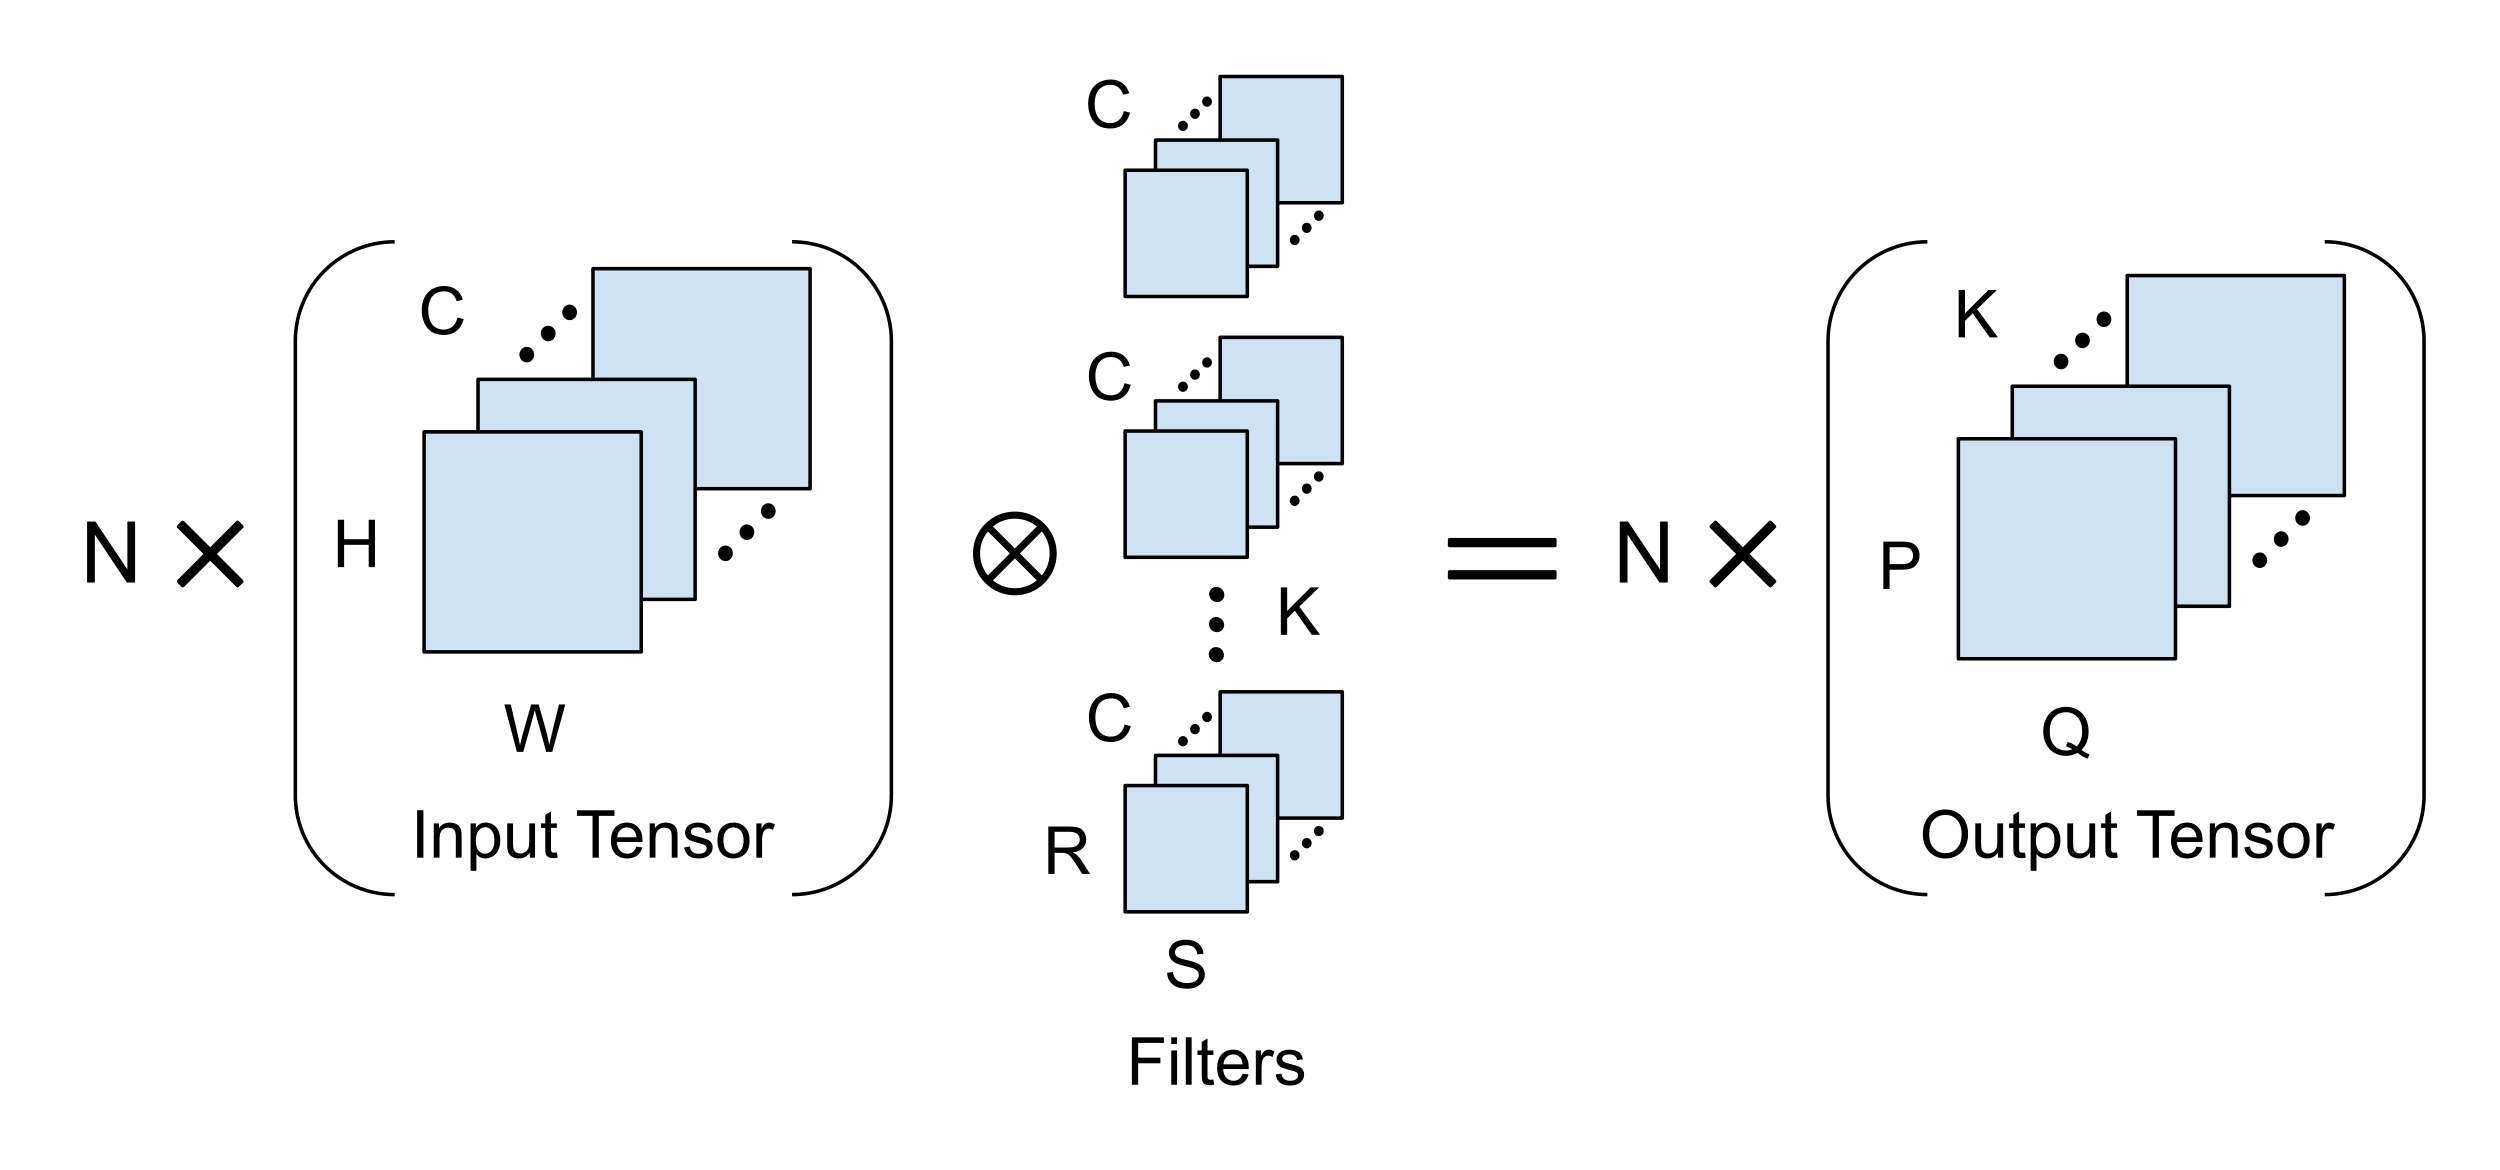 <?xml version='1.0' encoding='ASCII' standalone='yes'?>
<svg xmlns:xlink="http://www.w3.org/1999/xlink" xmlns="http://www.w3.org/2000/svg" version="1.1" width="470" viewBox="0 0 470 220" height="220">
  <g>
    <g transform="translate(-35, -90) scale(0.667) ">
      <clipPath id="p.0">
        <path d="m0 0l800.0 0l0 600.0l-800.0 0l0 -600.0z" clip-rule="nonzero"/>
      </clipPath>
      <g clip-path="url(#p.0)" fill="none" stroke="none">
        <path fill="#000000" fill-opacity="0.0" d="m0 0l800.0 0l0 600.0l-800.0 0z" fill-rule="evenodd"/>
        <path fill="#cfe2f3" d="m219.609 210.657l61.197 0l0 62.016l-61.197 0z" fill-rule="evenodd"/>
        <path stroke="#000000" stroke-width="1.0" stroke-linejoin="round" stroke-linecap="butt" d="m219.609 210.657l61.197 0l0 62.016l-61.197 0z" fill-rule="evenodd"/>
        <path fill="#cfe2f3" d="m187.21 241.857l61.197 0l0 62.016l-61.197 0z" fill-rule="evenodd"/>
        <path stroke="#000000" stroke-width="1.0" stroke-linejoin="round" stroke-linecap="butt" d="m187.21 241.857l61.197 0l0 62.016l-61.197 0z" fill-rule="evenodd"/>
        <path fill="#cfe2f3" d="m172.011 256.657l61.197 0l0 62.016l-61.197 0z" fill-rule="evenodd"/>
        <path stroke="#000000" stroke-width="1.0" stroke-linejoin="round" stroke-linecap="butt" d="m172.011 256.657l61.197 0l0 62.016l-61.197 0z" fill-rule="evenodd"/>
        <path fill="#000000" d="m211.451 222.979l0 0c0 -0.937 0.707 -1.696 1.579 -1.696l0 0c0.419 0 0.821 0.179 1.117 0.497c0.296 0.318 0.463 0.749 0.463 1.199l0 0c0 0.937 -0.707 1.696 -1.579 1.696l0 0c-0.872 0 -1.579 -0.759 -1.579 -1.696z" fill-rule="evenodd"/>
        <path stroke="#000000" stroke-width="1.0" stroke-linejoin="round" stroke-linecap="butt" d="m211.451 222.979l0 0c0 -0.937 0.707 -1.696 1.579 -1.696l0 0c0.419 0 0.821 0.179 1.117 0.497c0.296 0.318 0.463 0.749 0.463 1.199l0 0c0 0.937 -0.707 1.696 -1.579 1.696l0 0c-0.872 0 -1.579 -0.759 -1.579 -1.696z" fill-rule="evenodd"/>
        <path fill="#000000" d="m205.415 228.935l0 0c0 -0.937 0.707 -1.696 1.579 -1.696l0 0c0.419 0 0.821 0.179 1.117 0.497c0.296 0.318 0.463 0.749 0.463 1.199l0 0c0 0.937 -0.707 1.696 -1.579 1.696l0 0c-0.872 0 -1.579 -0.759 -1.579 -1.696z" fill-rule="evenodd"/>
        <path stroke="#000000" stroke-width="1.0" stroke-linejoin="round" stroke-linecap="butt" d="m205.415 228.935l0 0c0 -0.937 0.707 -1.696 1.579 -1.696l0 0c0.419 0 0.821 0.179 1.117 0.497c0.296 0.318 0.463 0.749 0.463 1.199l0 0c0 0.937 -0.707 1.696 -1.579 1.696l0 0c-0.872 0 -1.579 -0.759 -1.579 -1.696z" fill-rule="evenodd"/>
        <path fill="#000000" d="m199.379 234.892l0 0c0 -0.937 0.707 -1.696 1.579 -1.696l0 0c0.419 0 0.821 0.179 1.117 0.497c0.296 0.318 0.463 0.749 0.463 1.199l0 0c0 0.937 -0.707 1.696 -1.579 1.696l0 0c-0.872 0 -1.579 -0.759 -1.579 -1.696z" fill-rule="evenodd"/>
        <path stroke="#000000" stroke-width="1.0" stroke-linejoin="round" stroke-linecap="butt" d="m199.379 234.892l0 0c0 -0.937 0.707 -1.696 1.579 -1.696l0 0c0.419 0 0.821 0.179 1.117 0.497c0.296 0.318 0.463 0.749 0.463 1.199l0 0c0 0.937 -0.707 1.696 -1.579 1.696l0 0c-0.872 0 -1.579 -0.759 -1.579 -1.696z" fill-rule="evenodd"/>
        <path fill="#000000" d="m267.451 278.979l0 0c0 -0.936 0.707 -1.696 1.579 -1.696l0 0c0.419 0 0.821 0.179 1.117 0.497c0.296 0.318 0.463 0.749 0.463 1.199l0 0c0 0.937 -0.707 1.696 -1.579 1.696l0 0c-0.872 0 -1.579 -0.759 -1.579 -1.696z" fill-rule="evenodd"/>
        <path stroke="#000000" stroke-width="1.0" stroke-linejoin="round" stroke-linecap="butt" d="m267.451 278.979l0 0c0 -0.936 0.707 -1.696 1.579 -1.696l0 0c0.419 0 0.821 0.179 1.117 0.497c0.296 0.318 0.463 0.749 0.463 1.199l0 0c0 0.937 -0.707 1.696 -1.579 1.696l0 0c-0.872 0 -1.579 -0.759 -1.579 -1.696z" fill-rule="evenodd"/>
        <path fill="#000000" d="m261.415 284.935l0 0c0 -0.937 0.707 -1.696 1.579 -1.696l0 0c0.419 0 0.821 0.179 1.117 0.497c0.296 0.318 0.463 0.749 0.463 1.199l0 0c0 0.937 -0.707 1.696 -1.579 1.696l0 0c-0.872 0 -1.579 -0.759 -1.579 -1.696z" fill-rule="evenodd"/>
        <path stroke="#000000" stroke-width="1.0" stroke-linejoin="round" stroke-linecap="butt" d="m261.415 284.935l0 0c0 -0.937 0.707 -1.696 1.579 -1.696l0 0c0.419 0 0.821 0.179 1.117 0.497c0.296 0.318 0.463 0.749 0.463 1.199l0 0c0 0.937 -0.707 1.696 -1.579 1.696l0 0c-0.872 0 -1.579 -0.759 -1.579 -1.696z" fill-rule="evenodd"/>
        <path fill="#000000" d="m255.379 290.892l0 0c0 -0.937 0.707 -1.696 1.579 -1.696l0 0c0.419 0 0.821 0.179 1.117 0.497c0.296 0.318 0.463 0.749 0.463 1.199l0 0c0 0.936 -0.707 1.696 -1.579 1.696l0 0c-0.872 0 -1.579 -0.759 -1.579 -1.696z" fill-rule="evenodd"/>
        <path stroke="#000000" stroke-width="1.0" stroke-linejoin="round" stroke-linecap="butt" d="m255.379 290.892l0 0c0 -0.937 0.707 -1.696 1.579 -1.696l0 0c0.419 0 0.821 0.179 1.117 0.497c0.296 0.318 0.463 0.749 0.463 1.199l0 0c0 0.936 -0.707 1.696 -1.579 1.696l0 0c-0.872 0 -1.579 -0.759 -1.579 -1.696z" fill-rule="evenodd"/>
        <path fill="#cfe2f3" d="m396.383 156.497l34.425 0l0 35.591l-34.425 0z" fill-rule="evenodd"/>
        <path stroke="#000000" stroke-width="1.0" stroke-linejoin="round" stroke-linecap="butt" d="m396.383 156.497l34.425 0l0 35.591l-34.425 0z" fill-rule="evenodd"/>
        <path fill="#cfe2f3" d="m378.159 174.41l34.425 0l0 35.591l-34.425 0z" fill-rule="evenodd"/>
        <path stroke="#000000" stroke-width="1.0" stroke-linejoin="round" stroke-linecap="butt" d="m378.159 174.41l34.425 0l0 35.591l-34.425 0z" fill-rule="evenodd"/>
        <path fill="#cfe2f3" d="m369.609 182.908l34.425 0l0 35.591l-34.425 0z" fill-rule="evenodd"/>
        <path stroke="#000000" stroke-width="1.0" stroke-linejoin="round" stroke-linecap="butt" d="m369.609 182.908l34.425 0l0 35.591l-34.425 0z" fill-rule="evenodd"/>
        <path fill="#000000" d="m391.803 163.578l0 0c0 -0.538 0.398 -0.974 0.888 -0.974l0 0c0.236 0 0.462 0.103 0.628 0.285c0.167 0.183 0.26 0.43 0.26 0.688l0 0c0 0.538 -0.398 0.974 -0.888 0.974l0 0c-0.491 0 -0.888 -0.436 -0.888 -0.974z" fill-rule="evenodd"/>
        <path stroke="#000000" stroke-width="1.0" stroke-linejoin="round" stroke-linecap="butt" d="m391.803 163.578l0 0c0 -0.538 0.398 -0.974 0.888 -0.974l0 0c0.236 0 0.462 0.103 0.628 0.285c0.167 0.183 0.26 0.43 0.26 0.688l0 0c0 0.538 -0.398 0.974 -0.888 0.974l0 0c-0.491 0 -0.888 -0.436 -0.888 -0.974z" fill-rule="evenodd"/>
        <path fill="#000000" d="m388.407 166.998l0 0c0 -0.538 0.398 -0.974 0.888 -0.974l0 0c0.236 0 0.462 0.103 0.628 0.285c0.167 0.183 0.26 0.43 0.26 0.688l0 0c0 0.538 -0.398 0.974 -0.888 0.974l0 0c-0.491 0 -0.888 -0.436 -0.888 -0.974z" fill-rule="evenodd"/>
        <path stroke="#000000" stroke-width="1.0" stroke-linejoin="round" stroke-linecap="butt" d="m388.407 166.998l0 0c0 -0.538 0.398 -0.974 0.888 -0.974l0 0c0.236 0 0.462 0.103 0.628 0.285c0.167 0.183 0.26 0.43 0.26 0.688l0 0c0 0.538 -0.398 0.974 -0.888 0.974l0 0c-0.491 0 -0.888 -0.436 -0.888 -0.974z" fill-rule="evenodd"/>
        <path fill="#000000" d="m385.011 170.419l0 0c0 -0.538 0.398 -0.974 0.888 -0.974l0 0c0.236 0 0.462 0.103 0.628 0.285c0.167 0.183 0.26 0.43 0.26 0.689l0 0c0 0.538 -0.398 0.974 -0.888 0.974l0 0c-0.491 0 -0.888 -0.436 -0.888 -0.974z" fill-rule="evenodd"/>
        <path stroke="#000000" stroke-width="1.0" stroke-linejoin="round" stroke-linecap="butt" d="m385.011 170.419l0 0c0 -0.538 0.398 -0.974 0.888 -0.974l0 0c0.236 0 0.462 0.103 0.628 0.285c0.167 0.183 0.26 0.43 0.26 0.689l0 0c0 0.538 -0.398 0.974 -0.888 0.974l0 0c-0.491 0 -0.888 -0.436 -0.888 -0.974z" fill-rule="evenodd"/>
        <path fill="#000000" d="m423.302 195.73l0 0c0 -0.538 0.398 -0.974 0.888 -0.974l0 0c0.236 0 0.462 0.103 0.628 0.285c0.167 0.183 0.26 0.43 0.26 0.688l0 0c0 0.538 -0.398 0.974 -0.888 0.974l0 0c-0.491 0 -0.888 -0.436 -0.888 -0.974z" fill-rule="evenodd"/>
        <path stroke="#000000" stroke-width="1.0" stroke-linejoin="round" stroke-linecap="butt" d="m423.302 195.73l0 0c0 -0.538 0.398 -0.974 0.888 -0.974l0 0c0.236 0 0.462 0.103 0.628 0.285c0.167 0.183 0.26 0.43 0.26 0.688l0 0c0 0.538 -0.398 0.974 -0.888 0.974l0 0c-0.491 0 -0.888 -0.436 -0.888 -0.974z" fill-rule="evenodd"/>
        <path fill="#000000" d="m419.907 199.15l0 0c0 -0.538 0.398 -0.974 0.889 -0.974l0 0c0.236 0 0.462 0.103 0.628 0.285c0.167 0.183 0.26 0.43 0.26 0.688l0 0c0 0.538 -0.398 0.974 -0.888 0.974l0 0c-0.491 0 -0.889 -0.436 -0.889 -0.974z" fill-rule="evenodd"/>
        <path stroke="#000000" stroke-width="1.0" stroke-linejoin="round" stroke-linecap="butt" d="m419.907 199.15l0 0c0 -0.538 0.398 -0.974 0.889 -0.974l0 0c0.236 0 0.462 0.103 0.628 0.285c0.167 0.183 0.26 0.43 0.26 0.688l0 0c0 0.538 -0.398 0.974 -0.888 0.974l0 0c-0.491 0 -0.889 -0.436 -0.889 -0.974z" fill-rule="evenodd"/>
        <path fill="#000000" d="m416.511 202.57l0 0c0 -0.538 0.398 -0.974 0.889 -0.974l0 0c0.236 0 0.462 0.103 0.628 0.285c0.167 0.183 0.26 0.43 0.26 0.688l0 0c0 0.538 -0.398 0.974 -0.888 0.974l0 0c-0.491 0 -0.889 -0.436 -0.889 -0.974z" fill-rule="evenodd"/>
        <path stroke="#000000" stroke-width="1.0" stroke-linejoin="round" stroke-linecap="butt" d="m416.511 202.57l0 0c0 -0.538 0.398 -0.974 0.889 -0.974l0 0c0.236 0 0.462 0.103 0.628 0.285c0.167 0.183 0.26 0.43 0.26 0.688l0 0c0 0.538 -0.398 0.974 -0.888 0.974l0 0c-0.491 0 -0.889 -0.436 -0.889 -0.974z" fill-rule="evenodd"/>
        <path fill="#cfe2f3" d="m396.383 230.012l34.425 0l0 35.591l-34.425 0z" fill-rule="evenodd"/>
        <path stroke="#000000" stroke-width="1.0" stroke-linejoin="round" stroke-linecap="butt" d="m396.383 230.012l34.425 0l0 35.591l-34.425 0z" fill-rule="evenodd"/>
        <path fill="#cfe2f3" d="m378.159 247.925l34.425 0l0 35.591l-34.425 0z" fill-rule="evenodd"/>
        <path stroke="#000000" stroke-width="1.0" stroke-linejoin="round" stroke-linecap="butt" d="m378.159 247.925l34.425 0l0 35.591l-34.425 0z" fill-rule="evenodd"/>
        <path fill="#cfe2f3" d="m369.609 256.422l34.425 0l0 35.591l-34.425 0z" fill-rule="evenodd"/>
        <path stroke="#000000" stroke-width="1.0" stroke-linejoin="round" stroke-linecap="butt" d="m369.609 256.422l34.425 0l0 35.591l-34.425 0z" fill-rule="evenodd"/>
        <path fill="#000000" d="m391.803 237.093l0 0c0 -0.538 0.398 -0.974 0.888 -0.974l0 0c0.236 0 0.462 0.103 0.628 0.285c0.167 0.183 0.26 0.43 0.26 0.688l0 0c0 0.538 -0.398 0.974 -0.888 0.974l0 0c-0.491 0 -0.888 -0.436 -0.888 -0.974z" fill-rule="evenodd"/>
        <path stroke="#000000" stroke-width="1.0" stroke-linejoin="round" stroke-linecap="butt" d="m391.803 237.093l0 0c0 -0.538 0.398 -0.974 0.888 -0.974l0 0c0.236 0 0.462 0.103 0.628 0.285c0.167 0.183 0.26 0.43 0.26 0.688l0 0c0 0.538 -0.398 0.974 -0.888 0.974l0 0c-0.491 0 -0.888 -0.436 -0.888 -0.974z" fill-rule="evenodd"/>
        <path fill="#000000" d="m388.407 240.513l0 0c0 -0.538 0.398 -0.974 0.888 -0.974l0 0c0.236 0 0.462 0.103 0.628 0.285c0.167 0.183 0.26 0.43 0.26 0.688l0 0c0 0.538 -0.398 0.974 -0.888 0.974l0 0c-0.491 0 -0.888 -0.436 -0.888 -0.974z" fill-rule="evenodd"/>
        <path stroke="#000000" stroke-width="1.0" stroke-linejoin="round" stroke-linecap="butt" d="m388.407 240.513l0 0c0 -0.538 0.398 -0.974 0.888 -0.974l0 0c0.236 0 0.462 0.103 0.628 0.285c0.167 0.183 0.26 0.43 0.26 0.688l0 0c0 0.538 -0.398 0.974 -0.888 0.974l0 0c-0.491 0 -0.888 -0.436 -0.888 -0.974z" fill-rule="evenodd"/>
        <path fill="#000000" d="m385.011 243.933l0 0c0 -0.538 0.398 -0.974 0.888 -0.974l0 0c0.236 0 0.462 0.103 0.628 0.285c0.167 0.183 0.26 0.43 0.26 0.689l0 0c0 0.538 -0.398 0.974 -0.888 0.974l0 0c-0.491 0 -0.888 -0.436 -0.888 -0.974z" fill-rule="evenodd"/>
        <path stroke="#000000" stroke-width="1.0" stroke-linejoin="round" stroke-linecap="butt" d="m385.011 243.933l0 0c0 -0.538 0.398 -0.974 0.888 -0.974l0 0c0.236 0 0.462 0.103 0.628 0.285c0.167 0.183 0.26 0.43 0.26 0.689l0 0c0 0.538 -0.398 0.974 -0.888 0.974l0 0c-0.491 0 -0.888 -0.436 -0.888 -0.974z" fill-rule="evenodd"/>
        <path fill="#000000" d="m423.302 269.244l0 0c0 -0.538 0.398 -0.974 0.888 -0.974l0 0c0.236 0 0.462 0.103 0.628 0.285c0.167 0.183 0.26 0.43 0.26 0.688l0 0c0 0.538 -0.398 0.974 -0.888 0.974l0 0c-0.491 0 -0.888 -0.436 -0.888 -0.974z" fill-rule="evenodd"/>
        <path stroke="#000000" stroke-width="1.0" stroke-linejoin="round" stroke-linecap="butt" d="m423.302 269.244l0 0c0 -0.538 0.398 -0.974 0.888 -0.974l0 0c0.236 0 0.462 0.103 0.628 0.285c0.167 0.183 0.26 0.43 0.26 0.688l0 0c0 0.538 -0.398 0.974 -0.888 0.974l0 0c-0.491 0 -0.888 -0.436 -0.888 -0.974z" fill-rule="evenodd"/>
        <path fill="#000000" d="m419.907 272.665l0 0c0 -0.538 0.398 -0.974 0.889 -0.974l0 0c0.236 0 0.462 0.103 0.628 0.285c0.167 0.183 0.26 0.43 0.26 0.689l0 0c0 0.538 -0.398 0.974 -0.888 0.974l0 0c-0.491 0 -0.889 -0.436 -0.889 -0.974z" fill-rule="evenodd"/>
        <path stroke="#000000" stroke-width="1.0" stroke-linejoin="round" stroke-linecap="butt" d="m419.907 272.665l0 0c0 -0.538 0.398 -0.974 0.889 -0.974l0 0c0.236 0 0.462 0.103 0.628 0.285c0.167 0.183 0.26 0.43 0.26 0.689l0 0c0 0.538 -0.398 0.974 -0.888 0.974l0 0c-0.491 0 -0.889 -0.436 -0.889 -0.974z" fill-rule="evenodd"/>
        <path fill="#000000" d="m416.511 276.085l0 0c0 -0.538 0.398 -0.974 0.889 -0.974l0 0c0.236 0 0.462 0.103 0.628 0.285c0.167 0.183 0.26 0.43 0.26 0.688l0 0c0 0.538 -0.398 0.974 -0.888 0.974l0 0c-0.491 0 -0.889 -0.436 -0.889 -0.974z" fill-rule="evenodd"/>
        <path stroke="#000000" stroke-width="1.0" stroke-linejoin="round" stroke-linecap="butt" d="m416.511 276.085l0 0c0 -0.538 0.398 -0.974 0.889 -0.974l0 0c0.236 0 0.462 0.103 0.628 0.285c0.167 0.183 0.26 0.43 0.26 0.688l0 0c0 0.538 -0.398 0.974 -0.888 0.974l0 0c-0.491 0 -0.889 -0.436 -0.889 -0.974z" fill-rule="evenodd"/>
        <path fill="#cfe2f3" d="m396.383 329.936l34.425 0l0 35.591l-34.425 0z" fill-rule="evenodd"/>
        <path stroke="#000000" stroke-width="1.0" stroke-linejoin="round" stroke-linecap="butt" d="m396.383 329.936l34.425 0l0 35.591l-34.425 0z" fill-rule="evenodd"/>
        <path fill="#cfe2f3" d="m378.159 347.848l34.425 0l0 35.591l-34.425 0z" fill-rule="evenodd"/>
        <path stroke="#000000" stroke-width="1.0" stroke-linejoin="round" stroke-linecap="butt" d="m378.159 347.848l34.425 0l0 35.591l-34.425 0z" fill-rule="evenodd"/>
        <path fill="#cfe2f3" d="m369.609 356.346l34.425 0l0 35.591l-34.425 0z" fill-rule="evenodd"/>
        <path stroke="#000000" stroke-width="1.0" stroke-linejoin="round" stroke-linecap="butt" d="m369.609 356.346l34.425 0l0 35.591l-34.425 0z" fill-rule="evenodd"/>
        <path fill="#000000" d="m391.803 337.017l0 0c0 -0.538 0.398 -0.974 0.888 -0.974l0 0c0.236 0 0.462 0.103 0.628 0.285c0.167 0.183 0.26 0.43 0.26 0.689l0 0c0 0.538 -0.398 0.974 -0.888 0.974l0 0c-0.491 0 -0.888 -0.436 -0.888 -0.974z" fill-rule="evenodd"/>
        <path stroke="#000000" stroke-width="1.0" stroke-linejoin="round" stroke-linecap="butt" d="m391.803 337.017l0 0c0 -0.538 0.398 -0.974 0.888 -0.974l0 0c0.236 0 0.462 0.103 0.628 0.285c0.167 0.183 0.26 0.43 0.26 0.689l0 0c0 0.538 -0.398 0.974 -0.888 0.974l0 0c-0.491 0 -0.888 -0.436 -0.888 -0.974z" fill-rule="evenodd"/>
        <path fill="#000000" d="m388.407 340.437l0 0c0 -0.538 0.398 -0.974 0.888 -0.974l0 0c0.236 0 0.462 0.103 0.628 0.285c0.167 0.183 0.26 0.43 0.26 0.688l0 0c0 0.538 -0.398 0.974 -0.888 0.974l0 0c-0.491 0 -0.888 -0.436 -0.888 -0.974z" fill-rule="evenodd"/>
        <path stroke="#000000" stroke-width="1.0" stroke-linejoin="round" stroke-linecap="butt" d="m388.407 340.437l0 0c0 -0.538 0.398 -0.974 0.888 -0.974l0 0c0.236 0 0.462 0.103 0.628 0.285c0.167 0.183 0.26 0.43 0.26 0.688l0 0c0 0.538 -0.398 0.974 -0.888 0.974l0 0c-0.491 0 -0.888 -0.436 -0.888 -0.974z" fill-rule="evenodd"/>
        <path fill="#000000" d="m385.011 343.857l0 0c0 -0.538 0.398 -0.974 0.888 -0.974l0 0c0.236 0 0.462 0.103 0.628 0.285c0.167 0.183 0.26 0.43 0.26 0.689l0 0c0 0.538 -0.398 0.974 -0.888 0.974l0 0c-0.491 0 -0.888 -0.436 -0.888 -0.974z" fill-rule="evenodd"/>
        <path stroke="#000000" stroke-width="1.0" stroke-linejoin="round" stroke-linecap="butt" d="m385.011 343.857l0 0c0 -0.538 0.398 -0.974 0.888 -0.974l0 0c0.236 0 0.462 0.103 0.628 0.285c0.167 0.183 0.26 0.43 0.26 0.689l0 0c0 0.538 -0.398 0.974 -0.888 0.974l0 0c-0.491 0 -0.888 -0.436 -0.888 -0.974z" fill-rule="evenodd"/>
        <path fill="#000000" d="m423.302 369.168l0 0c0 -0.538 0.398 -0.974 0.888 -0.974l0 0c0.236 0 0.462 0.103 0.628 0.285c0.167 0.183 0.26 0.43 0.26 0.688l0 0c0 0.538 -0.398 0.974 -0.888 0.974l0 0c-0.491 0 -0.888 -0.436 -0.888 -0.974z" fill-rule="evenodd"/>
        <path stroke="#000000" stroke-width="1.0" stroke-linejoin="round" stroke-linecap="butt" d="m423.302 369.168l0 0c0 -0.538 0.398 -0.974 0.888 -0.974l0 0c0.236 0 0.462 0.103 0.628 0.285c0.167 0.183 0.26 0.43 0.26 0.688l0 0c0 0.538 -0.398 0.974 -0.888 0.974l0 0c-0.491 0 -0.888 -0.436 -0.888 -0.974z" fill-rule="evenodd"/>
        <path fill="#000000" d="m419.907 372.588l0 0c0 -0.538 0.398 -0.974 0.889 -0.974l0 0c0.236 0 0.462 0.103 0.628 0.285c0.167 0.183 0.26 0.43 0.26 0.689l0 0c0 0.538 -0.398 0.974 -0.888 0.974l0 0c-0.491 0 -0.889 -0.436 -0.889 -0.974z" fill-rule="evenodd"/>
        <path stroke="#000000" stroke-width="1.0" stroke-linejoin="round" stroke-linecap="butt" d="m419.907 372.588l0 0c0 -0.538 0.398 -0.974 0.889 -0.974l0 0c0.236 0 0.462 0.103 0.628 0.285c0.167 0.183 0.26 0.43 0.26 0.689l0 0c0 0.538 -0.398 0.974 -0.888 0.974l0 0c-0.491 0 -0.889 -0.436 -0.889 -0.974z" fill-rule="evenodd"/>
        <path fill="#000000" d="m416.511 376.009l0 0c0 -0.538 0.398 -0.974 0.889 -0.974l0 0c0.236 0 0.462 0.103 0.628 0.285c0.167 0.183 0.26 0.43 0.26 0.688l0 0c0 0.538 -0.398 0.974 -0.888 0.974l0 0c-0.491 0 -0.889 -0.436 -0.889 -0.974z" fill-rule="evenodd"/>
        <path stroke="#000000" stroke-width="1.0" stroke-linejoin="round" stroke-linecap="butt" d="m416.511 376.009l0 0c0 -0.538 0.398 -0.974 0.889 -0.974l0 0c0.236 0 0.462 0.103 0.628 0.285c0.167 0.183 0.26 0.43 0.26 0.688l0 0c0 0.538 -0.398 0.974 -0.888 0.974l0 0c-0.491 0 -0.889 -0.436 -0.889 -0.974z" fill-rule="evenodd"/>
        <path fill="#000000" d="m394.309 303.611l0 0c-0.662 -0.662 -0.699 -1.699 -0.082 -2.316l0 0c0.296 -0.296 0.707 -0.454 1.141 -0.438c0.434 0.015 0.857 0.203 1.175 0.521l0 0c0.662 0.662 0.699 1.699 0.082 2.316l0 0c-0.617 0.617 -1.654 0.58 -2.316 -0.082z" fill-rule="evenodd"/>
        <path stroke="#000000" stroke-width="1.0" stroke-linejoin="round" stroke-linecap="butt" d="m394.309 303.611l0 0c-0.662 -0.662 -0.699 -1.699 -0.082 -2.316l0 0c0.296 -0.296 0.707 -0.454 1.141 -0.438c0.434 0.015 0.857 0.203 1.175 0.521l0 0c0.662 0.662 0.699 1.699 0.082 2.316l0 0c-0.617 0.617 -1.654 0.58 -2.316 -0.082z" fill-rule="evenodd"/>
        <path fill="#000000" d="m394.253 312.091l0 0c-0.662 -0.662 -0.699 -1.699 -0.082 -2.316l0 0c0.296 -0.296 0.707 -0.454 1.141 -0.438c0.434 0.015 0.857 0.203 1.175 0.521l0 0c0.662 0.662 0.699 1.699 0.082 2.316l0 0c-0.617 0.617 -1.654 0.58 -2.316 -0.082z" fill-rule="evenodd"/>
        <path stroke="#000000" stroke-width="1.0" stroke-linejoin="round" stroke-linecap="butt" d="m394.253 312.091l0 0c-0.662 -0.662 -0.699 -1.699 -0.082 -2.316l0 0c0.296 -0.296 0.707 -0.454 1.141 -0.438c0.434 0.015 0.857 0.203 1.175 0.521l0 0c0.662 0.662 0.699 1.699 0.082 2.316l0 0c-0.617 0.617 -1.654 0.58 -2.316 -0.082z" fill-rule="evenodd"/>
        <path fill="#000000" d="m394.197 320.571l0 0c-0.662 -0.662 -0.699 -1.699 -0.082 -2.316l0 0c0.296 -0.296 0.707 -0.454 1.141 -0.438c0.434 0.015 0.857 0.203 1.175 0.521l0 0c0.662 0.662 0.699 1.699 0.082 2.316l0 0c-0.617 0.617 -1.654 0.58 -2.316 -0.082z" fill-rule="evenodd"/>
        <path stroke="#000000" stroke-width="1.0" stroke-linejoin="round" stroke-linecap="butt" d="m394.197 320.571l0 0c-0.662 -0.662 -0.699 -1.699 -0.082 -2.316l0 0c0.296 -0.296 0.707 -0.454 1.141 -0.438c0.434 0.015 0.857 0.203 1.175 0.521l0 0c0.662 0.662 0.699 1.699 0.082 2.316l0 0c-0.617 0.617 -1.654 0.58 -2.316 -0.082z" fill-rule="evenodd"/>
        <path fill="#cfe2f3" d="m652.055 212.597l61.197 0l0 62.016l-61.197 0z" fill-rule="evenodd"/>
        <path stroke="#000000" stroke-width="1.0" stroke-linejoin="round" stroke-linecap="butt" d="m652.055 212.597l61.197 0l0 62.016l-61.197 0z" fill-rule="evenodd"/>
        <path fill="#cfe2f3" d="m619.656 243.797l61.197 0l0 62.016l-61.197 0z" fill-rule="evenodd"/>
        <path stroke="#000000" stroke-width="1.0" stroke-linejoin="round" stroke-linecap="butt" d="m619.656 243.797l61.197 0l0 62.016l-61.197 0z" fill-rule="evenodd"/>
        <path fill="#cfe2f3" d="m604.457 258.597l61.197 0l0 62.016l-61.197 0z" fill-rule="evenodd"/>
        <path stroke="#000000" stroke-width="1.0" stroke-linejoin="round" stroke-linecap="butt" d="m604.457 258.597l61.197 0l0 62.016l-61.197 0z" fill-rule="evenodd"/>
        <path fill="#000000" d="m643.897 224.918l0 0c0 -0.937 0.707 -1.696 1.579 -1.696l0 0c0.419 0 0.821 0.179 1.117 0.497c0.296 0.318 0.463 0.749 0.463 1.199l0 0c0 0.937 -0.707 1.696 -1.579 1.696l0 0c-0.872 0 -1.579 -0.759 -1.579 -1.696z" fill-rule="evenodd"/>
        <path stroke="#000000" stroke-width="1.0" stroke-linejoin="round" stroke-linecap="butt" d="m643.897 224.918l0 0c0 -0.937 0.707 -1.696 1.579 -1.696l0 0c0.419 0 0.821 0.179 1.117 0.497c0.296 0.318 0.463 0.749 0.463 1.199l0 0c0 0.937 -0.707 1.696 -1.579 1.696l0 0c-0.872 0 -1.579 -0.759 -1.579 -1.696z" fill-rule="evenodd"/>
        <path fill="#000000" d="m637.861 230.875l0 0c0 -0.937 0.707 -1.696 1.579 -1.696l0 0c0.419 0 0.821 0.179 1.117 0.497c0.296 0.318 0.463 0.749 0.463 1.199l0 0c0 0.937 -0.707 1.696 -1.579 1.696l0 0c-0.872 0 -1.579 -0.759 -1.579 -1.696z" fill-rule="evenodd"/>
        <path stroke="#000000" stroke-width="1.0" stroke-linejoin="round" stroke-linecap="butt" d="m637.861 230.875l0 0c0 -0.937 0.707 -1.696 1.579 -1.696l0 0c0.419 0 0.821 0.179 1.117 0.497c0.296 0.318 0.463 0.749 0.463 1.199l0 0c0 0.937 -0.707 1.696 -1.579 1.696l0 0c-0.872 0 -1.579 -0.759 -1.579 -1.696z" fill-rule="evenodd"/>
        <path fill="#000000" d="m631.826 236.832l0 0c0 -0.937 0.707 -1.696 1.579 -1.696l0 0c0.419 0 0.821 0.179 1.117 0.497c0.296 0.318 0.463 0.749 0.463 1.199l0 0c0 0.937 -0.707 1.696 -1.579 1.696l0 0c-0.872 0 -1.579 -0.759 -1.579 -1.696z" fill-rule="evenodd"/>
        <path stroke="#000000" stroke-width="1.0" stroke-linejoin="round" stroke-linecap="butt" d="m631.826 236.832l0 0c0 -0.937 0.707 -1.696 1.579 -1.696l0 0c0.419 0 0.821 0.179 1.117 0.497c0.296 0.318 0.463 0.749 0.463 1.199l0 0c0 0.937 -0.707 1.696 -1.579 1.696l0 0c-0.872 0 -1.579 -0.759 -1.579 -1.696z" fill-rule="evenodd"/>
        <path fill="#000000" d="m699.897 280.918l0 0c0 -0.936 0.707 -1.696 1.579 -1.696l0 0c0.419 0 0.821 0.179 1.117 0.497c0.296 0.318 0.463 0.749 0.463 1.199l0 0c0 0.937 -0.707 1.696 -1.579 1.696l0 0c-0.872 0 -1.579 -0.759 -1.579 -1.696z" fill-rule="evenodd"/>
        <path stroke="#000000" stroke-width="1.0" stroke-linejoin="round" stroke-linecap="butt" d="m699.897 280.918l0 0c0 -0.936 0.707 -1.696 1.579 -1.696l0 0c0.419 0 0.821 0.179 1.117 0.497c0.296 0.318 0.463 0.749 0.463 1.199l0 0c0 0.937 -0.707 1.696 -1.579 1.696l0 0c-0.872 0 -1.579 -0.759 -1.579 -1.696z" fill-rule="evenodd"/>
        <path fill="#000000" d="m693.861 286.875l0 0c0 -0.937 0.707 -1.696 1.579 -1.696l0 0c0.419 0 0.821 0.179 1.117 0.497c0.296 0.318 0.463 0.749 0.463 1.199l0 0c0 0.936 -0.707 1.696 -1.579 1.696l0 0c-0.872 0 -1.579 -0.759 -1.579 -1.696z" fill-rule="evenodd"/>
        <path stroke="#000000" stroke-width="1.0" stroke-linejoin="round" stroke-linecap="butt" d="m693.861 286.875l0 0c0 -0.937 0.707 -1.696 1.579 -1.696l0 0c0.419 0 0.821 0.179 1.117 0.497c0.296 0.318 0.463 0.749 0.463 1.199l0 0c0 0.936 -0.707 1.696 -1.579 1.696l0 0c-0.872 0 -1.579 -0.759 -1.579 -1.696z" fill-rule="evenodd"/>
        <path fill="#000000" d="m687.826 292.832l0 0c0 -0.937 0.707 -1.696 1.579 -1.696l0 0c0.419 0 0.821 0.179 1.117 0.497c0.296 0.318 0.463 0.749 0.463 1.199l0 0c0 0.936 -0.707 1.696 -1.579 1.696l0 0c-0.872 0 -1.579 -0.759 -1.579 -1.696z" fill-rule="evenodd"/>
        <path stroke="#000000" stroke-width="1.0" stroke-linejoin="round" stroke-linecap="butt" d="m687.826 292.832l0 0c0 -0.937 0.707 -1.696 1.579 -1.696l0 0c0.419 0 0.821 0.179 1.117 0.497c0.296 0.318 0.463 0.749 0.463 1.199l0 0c0 0.936 -0.707 1.696 -1.579 1.696l0 0c-0.872 0 -1.579 -0.759 -1.579 -1.696z" fill-rule="evenodd"/>
        <path fill="#000000" fill-opacity="0.0" d="m327.717 290.925l0 0c0 -5.966 4.837 -10.803 10.803 -10.803l0 0c2.865 0 5.613 1.138 7.639 3.164c2.026 2.026 3.164 4.774 3.164 7.639l0 0c0 5.966 -4.837 10.803 -10.803 10.803l0 0c-5.966 0 -10.803 -4.837 -10.803 -10.803z" fill-rule="evenodd"/>
        <path stroke="#000000" stroke-width="2.0" stroke-linejoin="round" stroke-linecap="butt" d="m327.717 290.925l0 0c0 -5.966 4.837 -10.803 10.803 -10.803l0 0c2.865 0 5.613 1.138 7.639 3.164c2.026 2.026 3.164 4.774 3.164 7.639l0 0c0 5.966 -4.837 10.803 -10.803 10.803l0 0c-5.966 0 -10.803 -4.837 -10.803 -10.803z" fill-rule="evenodd"/>
        <path fill="#000000" fill-opacity="0.0" d="m330.881 283.286l15.276 15.276" fill-rule="evenodd"/>
        <path stroke="#000000" stroke-width="2.0" stroke-linejoin="round" stroke-linecap="butt" d="m330.881 283.286l15.276 15.276" fill-rule="evenodd"/>
        <path fill="#000000" fill-opacity="0.0" d="m330.881 298.564l15.276 -15.276" fill-rule="evenodd"/>
        <path stroke="#000000" stroke-width="2.0" stroke-linejoin="round" stroke-linecap="butt" d="m330.881 298.564l15.276 -15.276" fill-rule="evenodd"/>
        <path fill="#000000" d="m461.064 287.046l29.651 0l0 1.643l-29.651 0zm0 9.076l29.651 0l0 1.643l-29.651 0z" fill-rule="evenodd"/>
        <path stroke="#000000" stroke-width="1.0" stroke-linejoin="round" stroke-linecap="butt" d="m461.064 287.046l29.651 0l0 1.643l-29.651 0zm0 9.076l29.651 0l0 1.643l-29.651 0z" fill-rule="evenodd"/>
        <path fill="#000000" fill-opacity="0.0" d="m135.717 267.87l34.425 0l0 39.591l-34.425 0z" fill-rule="evenodd"/>
        <path fill="#000000" d="m147.693 294.79l0 -13.359l1.766 0l0 5.484l6.938 0l0 -5.484l1.766 0l0 13.359l-1.766 0l0 -6.297l-6.938 0l0 6.297l-1.766 0z" fill-rule="nonzero"/>
        <path fill="#000000" fill-opacity="0.0" d="m185.396 319.936l34.425 0l0 39.591l-34.425 0z" fill-rule="evenodd"/>
        <path fill="#000000" d="m198.162 346.856l-3.531 -13.359l1.812 0l2.031 8.766q0.328 1.375 0.562 2.719q0.5 -2.141 0.594 -2.469l2.547 -9.016l2.125 0l1.922 6.766q0.719 2.516 1.031 4.719q0.266 -1.266 0.672 -2.891l2.094 -8.594l1.781 0l-3.672 13.359l-1.703 0l-2.812 -10.172q-0.359 -1.281 -0.422 -1.562q-0.203 0.906 -0.391 1.562l-2.828 10.172l-1.812 0z" fill-rule="nonzero"/>
        <path fill="#000000" fill-opacity="0.0" d="m159.955 202.194l34.425 0l0 39.591l-34.425 0z" fill-rule="evenodd"/>
        <path fill="#000000" d="m181.4 224.427l1.766 0.453q-0.562 2.172 -2.0 3.328q-1.438 1.141 -3.531 1.141q-2.156 0 -3.516 -0.875q-1.344 -0.891 -2.062 -2.547q-0.703 -1.672 -0.703 -3.594q0 -2.078 0.797 -3.625q0.797 -1.562 2.266 -2.359q1.484 -0.812 3.25 -0.812q2.0 0 3.359 1.016q1.375 1.016 1.906 2.875l-1.734 0.406q-0.469 -1.453 -1.359 -2.109q-0.875 -0.672 -2.203 -0.672q-1.547 0 -2.578 0.734q-1.031 0.734 -1.453 1.984q-0.422 1.234 -0.422 2.562q0 1.703 0.5 2.969q0.5 1.266 1.547 1.906q1.047 0.625 2.266 0.625q1.484 0 2.516 -0.859q1.031 -0.859 1.391 -2.547z" fill-rule="nonzero"/>
        <path fill="#000000" fill-opacity="0.0" d="m570.879 274.024l34.425 0l0 39.591l-34.425 0z" fill-rule="evenodd"/>
        <path fill="#000000" d="m583.308 300.944l0 -13.359l5.047 0q1.328 0 2.031 0.125q0.969 0.172 1.641 0.641q0.672 0.453 1.078 1.281q0.406 0.828 0.406 1.828q0 1.703 -1.094 2.891q-1.078 1.172 -3.922 1.172l-3.422 0l0 5.422l-1.766 0zm1.766 -7.0l3.453 0q1.719 0 2.438 -0.641q0.719 -0.641 0.719 -1.797q0 -0.844 -0.422 -1.438q-0.422 -0.594 -1.125 -0.781q-0.438 -0.125 -1.641 -0.125l-3.422 0l0 4.781z" fill-rule="nonzero"/>
        <path fill="#000000" fill-opacity="0.0" d="m617.63 320.824l34.425 0l0 39.591l-34.425 0z" fill-rule="evenodd"/>
        <path fill="#000000" d="m639.149 346.307q1.234 0.859 2.266 1.25l-0.516 1.219q-1.438 -0.516 -2.875 -1.625q-1.484 0.828 -3.281 0.828q-1.812 0 -3.297 -0.875q-1.469 -0.875 -2.266 -2.453q-0.797 -1.594 -0.797 -3.578q0 -1.984 0.797 -3.594q0.812 -1.625 2.281 -2.469q1.484 -0.859 3.328 -0.859q1.844 0 3.328 0.891q1.484 0.875 2.266 2.453q0.781 1.578 0.781 3.562q0 1.656 -0.5 2.969q-0.5 1.312 -1.516 2.281zm-3.891 -2.25q1.531 0.422 2.516 1.281q1.562 -1.422 1.562 -4.281q0 -1.625 -0.547 -2.828q-0.547 -1.219 -1.609 -1.875q-1.062 -0.672 -2.391 -0.672q-1.969 0 -3.281 1.359q-1.297 1.344 -1.297 4.031q0 2.594 1.281 4.0q1.297 1.391 3.297 1.391q0.953 0 1.781 -0.359q-0.828 -0.531 -1.75 -0.766l0.438 -1.281z" fill-rule="nonzero"/>
        <path fill="#000000" fill-opacity="0.0" d="m592.189 203.083l34.425 0l0 39.591l-34.425 0z" fill-rule="evenodd"/>
        <path fill="#000000" d="m604.539 230.003l0 -13.359l1.781 0l0 6.625l6.625 -6.625l2.391 0l-5.594 5.422l5.844 7.938l-2.328 0l-4.766 -6.766l-2.172 2.141l0 4.625l-1.781 0z" fill-rule="nonzero"/>
        <path fill="#000000" fill-opacity="0.0" d="m336.01 354.345l34.425 0l0 39.591l-34.425 0z" fill-rule="evenodd"/>
        <path fill="#000000" d="m347.955 381.265l0 -13.359l5.922 0q1.781 0 2.703 0.359q0.938 0.359 1.484 1.281q0.562 0.906 0.562 2.016q0 1.406 -0.922 2.391q-0.922 0.969 -2.844 1.234q0.703 0.344 1.078 0.672q0.766 0.703 1.453 1.766l2.328 3.641l-2.219 0l-1.766 -2.781q-0.781 -1.203 -1.281 -1.828q-0.5 -0.641 -0.906 -0.891q-0.391 -0.266 -0.797 -0.359q-0.297 -0.078 -0.984 -0.078l-2.047 0l0 5.938l-1.766 0zm1.766 -7.453l3.797 0q1.219 0 1.891 -0.25q0.688 -0.266 1.047 -0.812q0.359 -0.547 0.359 -1.188q0 -0.953 -0.688 -1.562q-0.688 -0.609 -2.188 -0.609l-4.219 0l0 4.422z" fill-rule="nonzero"/>
        <path fill="#000000" fill-opacity="0.0" d="m369.609 386.458l34.425 0l0 39.591l-34.425 0z" fill-rule="evenodd"/>
        <path fill="#000000" d="m381.443 409.081l1.656 -0.141q0.125 1.0 0.547 1.641q0.438 0.641 1.344 1.047q0.922 0.391 2.062 0.391q1.0 0 1.781 -0.297q0.781 -0.297 1.156 -0.812q0.375 -0.531 0.375 -1.156q0 -0.625 -0.375 -1.094q-0.359 -0.469 -1.188 -0.797q-0.547 -0.203 -2.391 -0.641q-1.828 -0.453 -2.562 -0.844q-0.969 -0.5 -1.438 -1.234q-0.469 -0.75 -0.469 -1.672q0 -1.0 0.578 -1.875q0.578 -0.891 1.672 -1.344q1.109 -0.453 2.453 -0.453q1.484 0 2.609 0.484q1.141 0.469 1.75 1.406q0.609 0.922 0.656 2.094l-1.688 0.125q-0.141 -1.266 -0.938 -1.906q-0.781 -0.656 -2.312 -0.656q-1.609 0 -2.344 0.594q-0.734 0.594 -0.734 1.422q0 0.719 0.531 1.172q0.5 0.469 2.656 0.969q2.156 0.484 2.953 0.844q1.172 0.531 1.719 1.359q0.562 0.828 0.562 1.906q0 1.062 -0.609 2.016q-0.609 0.938 -1.75 1.469q-1.141 0.516 -2.578 0.516q-1.812 0 -3.047 -0.531q-1.219 -0.531 -1.922 -1.594q-0.688 -1.062 -0.719 -2.406z" fill-rule="nonzero"/>
        <path fill="#000000" fill-opacity="0.0" d="m401.142 286.93l34.425 0l0 39.591l-34.425 0z" fill-rule="evenodd"/>
        <path fill="#000000" d="m413.492 313.85l0 -13.359l1.781 0l0 6.625l6.625 -6.625l2.391 0l-5.594 5.422l5.844 7.938l-2.328 0l-4.766 -6.766l-2.172 2.141l0 4.625l-1.781 0z" fill-rule="nonzero"/>
        <path fill="#000000" fill-opacity="0.0" d="m347.984 316.924l34.425 0l0 39.591l-34.425 0z" fill-rule="evenodd"/>
        <path fill="#000000" d="m369.429 339.156l1.766 0.453q-0.562 2.172 -2.0 3.328q-1.438 1.141 -3.531 1.141q-2.156 0 -3.516 -0.875q-1.344 -0.891 -2.062 -2.547q-0.703 -1.672 -0.703 -3.594q0 -2.078 0.797 -3.625q0.797 -1.562 2.266 -2.359q1.484 -0.812 3.25 -0.812q2.0 0 3.359 1.016q1.375 1.016 1.906 2.875l-1.734 0.406q-0.469 -1.453 -1.359 -2.109q-0.875 -0.672 -2.203 -0.672q-1.547 0 -2.578 0.734q-1.031 0.734 -1.453 1.984q-0.422 1.234 -0.422 2.562q0 1.703 0.5 2.969q0.5 1.266 1.547 1.906q1.047 0.625 2.266 0.625q1.484 0 2.516 -0.859q1.031 -0.859 1.391 -2.547z" fill-rule="nonzero"/>
        <path fill="#000000" fill-opacity="0.0" d="m347.782 144.0l34.425 0l0 39.591l-34.425 0z" fill-rule="evenodd"/>
        <path fill="#000000" d="m369.227 166.232l1.766 0.453q-0.562 2.172 -2.0 3.328q-1.438 1.141 -3.531 1.141q-2.156 0 -3.516 -0.875q-1.344 -0.891 -2.062 -2.547q-0.703 -1.672 -0.703 -3.594q0 -2.078 0.797 -3.625q0.797 -1.562 2.266 -2.359q1.484 -0.812 3.25 -0.812q2.0 0 3.359 1.016q1.375 1.016 1.906 2.875l-1.734 0.406q-0.469 -1.453 -1.359 -2.109q-0.875 -0.672 -2.203 -0.672q-1.547 0 -2.578 0.734q-1.031 0.734 -1.453 1.984q-0.422 1.234 -0.422 2.562q0 1.703 0.5 2.969q0.5 1.266 1.547 1.906q1.047 0.625 2.266 0.625q1.484 0 2.516 -0.859q1.031 -0.859 1.391 -2.547z" fill-rule="nonzero"/>
        <path fill="#000000" fill-opacity="0.0" d="m347.984 220.717l34.425 0l0 39.591l-34.425 0z" fill-rule="evenodd"/>
        <path fill="#000000" d="m369.429 242.949l1.766 0.453q-0.562 2.172 -2.0 3.328q-1.438 1.141 -3.531 1.141q-2.156 0 -3.516 -0.875q-1.344 -0.891 -2.062 -2.547q-0.703 -1.672 -0.703 -3.594q0 -2.078 0.797 -3.625q0.797 -1.562 2.266 -2.359q1.484 -0.812 3.25 -0.812q2.0 0 3.359 1.016q1.375 1.016 1.906 2.875l-1.734 0.406q-0.469 -1.453 -1.359 -2.109q-0.875 -0.672 -2.203 -0.672q-1.547 0 -2.578 0.734q-1.031 0.734 -1.453 1.984q-0.422 1.234 -0.422 2.562q0 1.703 0.5 2.969q0.5 1.266 1.547 1.906q1.047 0.625 2.266 0.625q1.484 0 2.516 -0.859q1.031 -0.859 1.391 -2.547z" fill-rule="nonzero"/>
        <path fill="#000000" fill-opacity="0.0" d="m151.717 349.76l135.528 0l0 53.323l-135.528 0z" fill-rule="evenodd"/>
        <path fill="#000000" d="m170.047 376.68l0 -13.359l1.766 0l0 13.359l-1.766 0zm4.683 0l0 -9.672l1.469 0l0 1.375q1.062 -1.594 3.078 -1.594q0.875 0 1.609 0.312q0.734 0.312 1.094 0.828q0.375 0.5 0.516 1.203q0.094 0.453 0.094 1.594l0 5.953l-1.641 0l0 -5.891q0 -1.0 -0.203 -1.484q-0.188 -0.5 -0.672 -0.797q-0.484 -0.297 -1.141 -0.297q-1.047 0 -1.812 0.672q-0.75 0.656 -0.75 2.516l0 5.281l-1.641 0zm10.376 3.703l0 -13.375l1.484 0l0 1.25q0.531 -0.734 1.188 -1.094q0.672 -0.375 1.625 -0.375q1.234 0 2.172 0.641q0.953 0.625 1.438 1.797q0.484 1.156 0.484 2.547q0 1.484 -0.531 2.672q-0.531 1.188 -1.547 1.828q-1.016 0.625 -2.141 0.625q-0.812 0 -1.469 -0.344q-0.656 -0.344 -1.062 -0.875l0 4.703l-1.641 0zm1.484 -8.484q0 1.859 0.75 2.766q0.766 0.891 1.828 0.891q1.094 0 1.875 -0.922q0.781 -0.938 0.781 -2.875q0 -1.844 -0.766 -2.766q-0.75 -0.922 -1.812 -0.922q-1.047 0 -1.859 0.984q-0.797 0.969 -0.797 2.844zm15.219 4.781l0 -1.422q-1.125 1.641 -3.062 1.641q-0.859 0 -1.609 -0.328q-0.734 -0.328 -1.094 -0.828q-0.359 -0.5 -0.5 -1.219q-0.109 -0.469 -0.109 -1.531l0 -5.984l1.641 0l0 5.359q0 1.281 0.109 1.734q0.156 0.641 0.656 1.016q0.5 0.375 1.234 0.375q0.734 0 1.375 -0.375q0.656 -0.391 0.922 -1.031q0.266 -0.656 0.266 -1.891l0 -5.188l1.641 0l0 9.672l-1.469 0zm7.626 -1.469l0.234 1.453q-0.688 0.141 -1.234 0.141q-0.891 0 -1.391 -0.281q-0.484 -0.281 -0.688 -0.734q-0.203 -0.469 -0.203 -1.938l0 -5.578l-1.203 0l0 -1.266l1.203 0l0 -2.391l1.625 -0.984l0 3.375l1.656 0l0 1.266l-1.656 0l0 5.672q0 0.688 0.078 0.891q0.094 0.203 0.281 0.328q0.203 0.109 0.578 0.109q0.266 0 0.719 -0.062zm10.061 1.469l0 -11.781l-4.406 0l0 -1.578l10.578 0l0 1.578l-4.406 0l0 11.781l-1.766 0zm12.343 -3.109l1.688 0.203q-0.406 1.484 -1.484 2.312q-1.078 0.812 -2.766 0.812q-2.125 0 -3.375 -1.297q-1.234 -1.312 -1.234 -3.672q0 -2.453 1.25 -3.797q1.266 -1.344 3.266 -1.344q1.938 0 3.156 1.328q1.234 1.312 1.234 3.703q0 0.156 0 0.438l-7.219 0q0.094 1.594 0.906 2.453q0.812 0.844 2.016 0.844q0.906 0 1.547 -0.469q0.641 -0.484 1.016 -1.516zm-5.391 -2.656l5.406 0q-0.109 -1.219 -0.625 -1.828q-0.781 -0.953 -2.031 -0.953q-1.125 0 -1.906 0.766q-0.766 0.75 -0.844 2.016zm9.141 5.766l0 -9.672l1.469 0l0 1.375q1.062 -1.594 3.078 -1.594q0.875 0 1.609 0.312q0.734 0.312 1.094 0.828q0.375 0.5 0.516 1.203q0.094 0.453 0.094 1.594l0 5.953l-1.641 0l0 -5.891q0 -1.0 -0.203 -1.484q-0.188 -0.5 -0.672 -0.797q-0.484 -0.297 -1.141 -0.297q-1.047 0 -1.812 0.672q-0.75 0.656 -0.75 2.516l0 5.281l-1.641 0zm9.719 -2.891l1.625 -0.25q0.125 0.969 0.75 1.5q0.625 0.516 1.75 0.516q1.125 0 1.672 -0.453q0.547 -0.469 0.547 -1.094q0 -0.547 -0.484 -0.875q-0.328 -0.219 -1.672 -0.547q-1.812 -0.469 -2.516 -0.797q-0.688 -0.328 -1.047 -0.906q-0.359 -0.594 -0.359 -1.312q0 -0.641 0.297 -1.188q0.297 -0.562 0.812 -0.922q0.375 -0.281 1.031 -0.469q0.672 -0.203 1.422 -0.203q1.141 0 2.0 0.328q0.859 0.328 1.266 0.891q0.422 0.562 0.578 1.5l-1.609 0.219q-0.109 -0.75 -0.641 -1.172q-0.516 -0.422 -1.469 -0.422q-1.141 0 -1.625 0.375q-0.469 0.375 -0.469 0.875q0 0.312 0.188 0.578q0.203 0.266 0.641 0.438q0.234 0.094 1.438 0.422q1.75 0.453 2.438 0.75q0.688 0.297 1.078 0.859q0.391 0.562 0.391 1.406q0 0.828 -0.484 1.547q-0.469 0.719 -1.375 1.125q-0.906 0.391 -2.047 0.391q-1.875 0 -2.875 -0.781q-0.984 -0.781 -1.25 -2.328zm9.375 -1.953q0 -2.688 1.484 -3.969q1.25 -1.078 3.047 -1.078q2.0 0 3.266 1.312q1.266 1.297 1.266 3.609q0 1.859 -0.562 2.938q-0.562 1.062 -1.641 1.656q-1.062 0.594 -2.328 0.594q-2.031 0 -3.281 -1.297q-1.25 -1.312 -1.25 -3.766zm1.688 0q0 1.859 0.797 2.797q0.812 0.922 2.047 0.922q1.219 0 2.031 -0.922q0.812 -0.938 0.812 -2.844q0 -1.797 -0.812 -2.719q-0.812 -0.922 -2.031 -0.922q-1.234 0 -2.047 0.922q-0.797 0.906 -0.797 2.766zm9.282 4.844l0 -9.672l1.469 0l0 1.469q0.562 -1.031 1.031 -1.359q0.484 -0.328 1.062 -0.328q0.828 0 1.688 0.531l-0.562 1.516q-0.609 -0.359 -1.203 -0.359q-0.547 0 -0.969 0.328q-0.422 0.328 -0.609 0.891q-0.281 0.875 -0.281 1.922l0 5.062l-1.625 0z" fill-rule="nonzero"/>
        <path fill="#000000" fill-opacity="0.0" d="m323.606 413.76l143.528 0l0 37.323l-143.528 0z" fill-rule="evenodd"/>
        <path fill="#000000" d="m371.509 440.68l0 -13.359l9.016 0l0 1.578l-7.25 0l0 4.141l6.266 0l0 1.578l-6.266 0l0 6.062l-1.766 0zm11.099 -11.469l0 -1.891l1.641 0l0 1.891l-1.641 0zm0 11.469l0 -9.672l1.641 0l0 9.672l-1.641 0zm4.098 0l0 -13.359l1.641 0l0 13.359l-1.641 0zm7.77 -1.469l0.234 1.453q-0.688 0.141 -1.234 0.141q-0.891 0 -1.391 -0.281q-0.484 -0.281 -0.688 -0.734q-0.203 -0.469 -0.203 -1.938l0 -5.578l-1.203 0l0 -1.266l1.203 0l0 -2.391l1.625 -0.984l0 3.375l1.656 0l0 1.266l-1.656 0l0 5.672q0 0.688 0.078 0.891q0.094 0.203 0.281 0.328q0.203 0.109 0.578 0.109q0.266 0 0.719 -0.062zm8.23 -1.641l1.688 0.203q-0.406 1.484 -1.484 2.312q-1.078 0.812 -2.766 0.812q-2.125 0 -3.375 -1.297q-1.234 -1.312 -1.234 -3.672q0 -2.453 1.25 -3.797q1.266 -1.344 3.266 -1.344q1.938 0 3.156 1.328q1.234 1.312 1.234 3.703q0 0.156 0 0.438l-7.219 0q0.094 1.594 0.906 2.453q0.812 0.844 2.016 0.844q0.906 0 1.547 -0.469q0.641 -0.484 1.016 -1.516zm-5.391 -2.656l5.406 0q-0.109 -1.219 -0.625 -1.828q-0.781 -0.953 -2.031 -0.953q-1.125 0 -1.906 0.766q-0.766 0.75 -0.844 2.016zm9.126 5.766l0 -9.672l1.469 0l0 1.469q0.562 -1.031 1.031 -1.359q0.484 -0.328 1.062 -0.328q0.828 0 1.688 0.531l-0.562 1.516q-0.609 -0.359 -1.203 -0.359q-0.547 0 -0.969 0.328q-0.422 0.328 -0.609 0.891q-0.281 0.875 -0.281 1.922l0 5.062l-1.625 0zm5.572 -2.891l1.625 -0.25q0.125 0.969 0.75 1.5q0.625 0.516 1.75 0.516q1.125 0 1.672 -0.453q0.547 -0.469 0.547 -1.094q0 -0.547 -0.484 -0.875q-0.328 -0.219 -1.672 -0.547q-1.812 -0.469 -2.516 -0.797q-0.688 -0.328 -1.047 -0.906q-0.359 -0.594 -0.359 -1.312q0 -0.641 0.297 -1.188q0.297 -0.562 0.812 -0.922q0.375 -0.281 1.031 -0.469q0.672 -0.203 1.422 -0.203q1.141 0 2.0 0.328q0.859 0.328 1.266 0.891q0.422 0.562 0.578 1.5l-1.609 0.219q-0.109 -0.75 -0.641 -1.172q-0.516 -0.422 -1.469 -0.422q-1.141 0 -1.625 0.375q-0.469 0.375 -0.469 0.875q0 0.312 0.188 0.578q0.203 0.266 0.641 0.438q0.234 0.094 1.438 0.422q1.75 0.453 2.438 0.75q0.688 0.297 1.078 0.859q0.391 0.562 0.391 1.406q0 0.828 -0.484 1.547q-0.469 0.719 -1.375 1.125q-0.906 0.391 -2.047 0.391q-1.875 0 -2.875 -0.781q-0.984 -0.781 -1.25 -2.328z" fill-rule="nonzero"/>
        <path fill="#000000" fill-opacity="0.0" d="m576.189 349.76l151.528 0l0 53.323l-151.528 0z" fill-rule="evenodd"/>
        <path fill="#000000" d="m594.436 370.18q0 -3.328 1.781 -5.203q1.781 -1.891 4.609 -1.891q1.844 0 3.328 0.891q1.484 0.875 2.266 2.469q0.781 1.578 0.781 3.578q0 2.031 -0.828 3.641q-0.812 1.594 -2.312 2.422q-1.5 0.828 -3.25 0.828q-1.875 0 -3.359 -0.906q-1.484 -0.922 -2.25 -2.5q-0.766 -1.578 -0.766 -3.328zm1.812 0.016q0 2.422 1.297 3.812q1.297 1.391 3.266 1.391q2.0 0 3.281 -1.406q1.281 -1.406 1.281 -3.984q0 -1.625 -0.547 -2.844q-0.547 -1.219 -1.609 -1.875q-1.062 -0.672 -2.375 -0.672q-1.891 0 -3.25 1.297q-1.344 1.281 -1.344 4.281zm19.355 6.484l0 -1.422q-1.125 1.641 -3.062 1.641q-0.859 0 -1.609 -0.328q-0.734 -0.328 -1.094 -0.828q-0.359 -0.5 -0.5 -1.219q-0.109 -0.469 -0.109 -1.531l0 -5.984l1.641 0l0 5.359q0 1.281 0.109 1.734q0.156 0.641 0.656 1.016q0.5 0.375 1.234 0.375q0.734 0 1.375 -0.375q0.656 -0.391 0.922 -1.031q0.266 -0.656 0.266 -1.891l0 -5.188l1.641 0l0 9.672l-1.469 0zm7.626 -1.469l0.234 1.453q-0.688 0.141 -1.234 0.141q-0.891 0 -1.391 -0.281q-0.484 -0.281 -0.688 -0.734q-0.203 -0.469 -0.203 -1.938l0 -5.578l-1.203 0l0 -1.266l1.203 0l0 -2.391l1.625 -0.984l0 3.375l1.656 0l0 1.266l-1.656 0l0 5.672q0 0.688 0.078 0.891q0.094 0.203 0.281 0.328q0.203 0.109 0.578 0.109q0.266 0 0.719 -0.062zm1.605 5.172l0 -13.375l1.484 0l0 1.25q0.531 -0.734 1.188 -1.094q0.672 -0.375 1.625 -0.375q1.234 0 2.172 0.641q0.953 0.625 1.438 1.797q0.484 1.156 0.484 2.547q0 1.484 -0.531 2.672q-0.531 1.188 -1.547 1.828q-1.016 0.625 -2.141 0.625q-0.812 0 -1.469 -0.344q-0.656 -0.344 -1.062 -0.875l0 4.703l-1.641 0zm1.484 -8.484q0 1.859 0.75 2.766q0.766 0.891 1.828 0.891q1.094 0 1.875 -0.922q0.781 -0.938 0.781 -2.875q0 -1.844 -0.766 -2.766q-0.75 -0.922 -1.812 -0.922q-1.047 0 -1.859 0.984q-0.797 0.969 -0.797 2.844zm15.219 4.781l0 -1.422q-1.125 1.641 -3.062 1.641q-0.859 0 -1.609 -0.328q-0.734 -0.328 -1.094 -0.828q-0.359 -0.5 -0.5 -1.219q-0.109 -0.469 -0.109 -1.531l0 -5.984l1.641 0l0 5.359q0 1.281 0.109 1.734q0.156 0.641 0.656 1.016q0.5 0.375 1.234 0.375q0.734 0 1.375 -0.375q0.656 -0.391 0.922 -1.031q0.266 -0.656 0.266 -1.891l0 -5.188l1.641 0l0 9.672l-1.469 0zm7.626 -1.469l0.234 1.453q-0.688 0.141 -1.234 0.141q-0.891 0 -1.391 -0.281q-0.484 -0.281 -0.688 -0.734q-0.203 -0.469 -0.203 -1.938l0 -5.578l-1.203 0l0 -1.266l1.203 0l0 -2.391l1.625 -0.984l0 3.375l1.656 0l0 1.266l-1.656 0l0 5.672q0 0.688 0.078 0.891q0.094 0.203 0.281 0.328q0.203 0.109 0.578 0.109q0.266 0 0.719 -0.062zm10.061 1.469l0 -11.781l-4.406 0l0 -1.578l10.578 0l0 1.578l-4.406 0l0 11.781l-1.766 0zm12.343 -3.109l1.688 0.203q-0.406 1.484 -1.484 2.312q-1.078 0.812 -2.766 0.812q-2.125 0 -3.375 -1.297q-1.234 -1.312 -1.234 -3.672q0 -2.453 1.25 -3.797q1.266 -1.344 3.266 -1.344q1.938 0 3.156 1.328q1.234 1.312 1.234 3.703q0 0.156 0 0.438l-7.219 0q0.094 1.594 0.906 2.453q0.812 0.844 2.016 0.844q0.906 0 1.547 -0.469q0.641 -0.484 1.016 -1.516zm-5.391 -2.656l5.406 0q-0.109 -1.219 -0.625 -1.828q-0.781 -0.953 -2.031 -0.953q-1.125 0 -1.906 0.766q-0.766 0.75 -0.844 2.016zm9.141 5.766l0 -9.672l1.469 0l0 1.375q1.062 -1.594 3.078 -1.594q0.875 0 1.609 0.312q0.734 0.312 1.094 0.828q0.375 0.5 0.516 1.203q0.094 0.453 0.094 1.594l0 5.953l-1.641 0l0 -5.891q0 -1.0 -0.203 -1.484q-0.188 -0.5 -0.672 -0.797q-0.484 -0.297 -1.141 -0.297q-1.047 0 -1.812 0.672q-0.75 0.656 -0.75 2.516l0 5.281l-1.641 0zm9.719 -2.891l1.625 -0.25q0.125 0.969 0.75 1.5q0.625 0.516 1.75 0.516q1.125 0 1.672 -0.453q0.547 -0.469 0.547 -1.094q0 -0.547 -0.484 -0.875q-0.328 -0.219 -1.672 -0.547q-1.812 -0.469 -2.516 -0.797q-0.688 -0.328 -1.047 -0.906q-0.359 -0.594 -0.359 -1.312q0 -0.641 0.297 -1.188q0.297 -0.562 0.812 -0.922q0.375 -0.281 1.031 -0.469q0.672 -0.203 1.422 -0.203q1.141 0 2.0 0.328q0.859 0.328 1.266 0.891q0.422 0.562 0.578 1.5l-1.609 0.219q-0.109 -0.75 -0.641 -1.172q-0.516 -0.422 -1.469 -0.422q-1.141 0 -1.625 0.375q-0.469 0.375 -0.469 0.875q0 0.312 0.188 0.578q0.203 0.266 0.641 0.438q0.234 0.094 1.438 0.422q1.75 0.453 2.438 0.75q0.688 0.297 1.078 0.859q0.391 0.562 0.391 1.406q0 0.828 -0.484 1.547q-0.469 0.719 -1.375 1.125q-0.906 0.391 -2.047 0.391q-1.875 0 -2.875 -0.781q-0.984 -0.781 -1.25 -2.328zm9.375 -1.953q0 -2.688 1.484 -3.969q1.25 -1.078 3.047 -1.078q2.0 0 3.266 1.312q1.266 1.297 1.266 3.609q0 1.859 -0.562 2.938q-0.562 1.062 -1.641 1.656q-1.062 0.594 -2.328 0.594q-2.031 0 -3.281 -1.297q-1.25 -1.312 -1.25 -3.766zm1.688 0q0 1.859 0.797 2.797q0.812 0.922 2.047 0.922q1.219 0 2.031 -0.922q0.812 -0.938 0.812 -2.844q0 -1.797 -0.812 -2.719q-0.812 -0.922 -2.031 -0.922q-1.234 0 -2.047 0.922q-0.797 0.906 -0.797 2.766zm9.282 4.844l0 -9.672l1.469 0l0 1.469q0.562 -1.031 1.031 -1.359q0.484 -0.328 1.062 -0.328q0.828 0 1.688 0.531l-0.562 1.516q-0.609 -0.359 -1.203 -0.359q-0.547 0 -0.969 0.328q-0.422 0.328 -0.609 0.891q-0.281 0.875 -0.281 1.922l0 5.062l-1.625 0z" fill-rule="nonzero"/>
        <path fill="#000000" fill-opacity="0.0" d="m135.717 231.083l0 0c0 -15.464 12.536 -28.001 28.001 -28.001l111.999 0l0 0c7.426 0 14.548 2.95 19.799 8.201c5.251 5.251 8.201 12.373 8.201 19.799l0 127.999c0 15.464 -12.536 28.001 -28.001 28.001l-111.999 0c-15.464 0 -28.001 -12.536 -28.001 -28.001z" fill-rule="evenodd"/>
        <path fill="#000000" fill-opacity="0.0" d="m163.717 387.083c-15.464 0 -28.001 -12.536 -28.001 -28.001l0 -127.999l0 0c0 -15.464 12.536 -28.001 28.001 -28.001m111.999 0l0 0c7.426 0 14.548 2.95 19.799 8.201c5.251 5.251 8.201 12.373 8.201 19.799l0 127.999c0 15.464 -12.536 28.001 -28.001 28.001" fill-rule="evenodd"/>
        <path stroke="#000000" stroke-width="1.0" stroke-linejoin="round" stroke-linecap="butt" d="m163.717 387.083c-15.464 0 -28.001 -12.536 -28.001 -28.001l0 -127.999l0 0c0 -15.464 12.536 -28.001 28.001 -28.001m111.999 0l0 0c7.426 0 14.548 2.95 19.799 8.201c5.251 5.251 8.201 12.373 8.201 19.799l0 127.999c0 15.464 -12.536 28.001 -28.001 28.001" fill-rule="evenodd"/>
        <path fill="#000000" fill-opacity="0.0" d="m496.0 267.083l39.717 0l0 48.0l-39.717 0z" fill-rule="evenodd"/>
        <path fill="#000000" d="m509.02 299.123l0 -17.188l2.328 0l9.031 13.5l0 -13.5l2.172 0l0 17.188l-2.328 0l-9.016 -13.5l0 13.5l-2.188 0z" fill-rule="nonzero"/>
        <path fill="#000000" fill-opacity="0.0" d="m567.717 231.083l0 0c0 -15.464 12.536 -28.001 28.001 -28.001l111.999 0l0 0c7.426 0 14.548 2.95 19.799 8.201c5.251 5.251 8.201 12.373 8.201 19.799l0 127.999c0 15.464 -12.536 28.001 -28.001 28.001l-111.999 0c-15.464 0 -28.001 -12.536 -28.001 -28.001z" fill-rule="evenodd"/>
        <path fill="#000000" fill-opacity="0.0" d="m595.717 387.083c-15.464 0 -28.001 -12.536 -28.001 -28.001l0 -127.999l0 0c0 -15.464 12.536 -28.001 28.001 -28.001m111.999 0l0 0c7.426 0 14.548 2.95 19.799 8.201c5.251 5.251 8.201 12.373 8.201 19.799l0 127.999c0 15.464 -12.536 28.001 -28.001 28.001" fill-rule="evenodd"/>
        <path stroke="#000000" stroke-width="1.0" stroke-linejoin="round" stroke-linecap="butt" d="m595.717 387.083c-15.464 0 -28.001 -12.536 -28.001 -28.001l0 -127.999l0 0c0 -15.464 12.536 -28.001 28.001 -28.001m111.999 0l0 0c7.426 0 14.548 2.95 19.799 8.201c5.251 5.251 8.201 12.373 8.201 19.799l0 127.999c0 15.464 -12.536 28.001 -28.001 28.001" fill-rule="evenodd"/>
        <path fill="#000000" d="m534.806 283.365l1.193 -1.193l7.718 7.718l7.718 -7.718l1.193 1.193l-7.718 7.718l7.718 7.718l-1.193 1.193l-7.718 -7.718l-7.718 7.718l-1.193 -1.193l7.718 -7.718z" fill-rule="evenodd"/>
        <path stroke="#000000" stroke-width="1.0" stroke-linejoin="round" stroke-linecap="butt" d="m534.806 283.365l1.193 -1.193l7.718 7.718l7.718 -7.718l1.193 1.193l-7.718 7.718l7.718 7.718l-1.193 1.193l-7.718 -7.718l-7.718 7.718l-1.193 -1.193l7.718 -7.718z" fill-rule="evenodd"/>
        <path fill="#000000" fill-opacity="0.0" d="m64.0 267.083l39.717 0l0 48.0l-39.717 0z" fill-rule="evenodd"/>
        <path fill="#000000" d="m77.02 299.123l0 -17.188l2.328 0l9.031 13.5l0 -13.5l2.172 0l0 17.188l-2.328 0l-9.016 -13.5l0 13.5l-2.188 0z" fill-rule="nonzero"/>
        <path fill="#000000" d="m102.806 283.365l1.193 -1.193l7.718 7.718l7.718 -7.718l1.193 1.193l-7.718 7.718l7.718 7.718l-1.193 1.193l-7.718 -7.718l-7.718 7.718l-1.193 -1.193l7.718 -7.718z" fill-rule="evenodd"/>
        <path stroke="#000000" stroke-width="1.0" stroke-linejoin="round" stroke-linecap="butt" d="m102.806 283.365l1.193 -1.193l7.718 7.718l7.718 -7.718l1.193 1.193l-7.718 7.718l7.718 7.718l-1.193 1.193l-7.718 -7.718l-7.718 7.718l-1.193 -1.193l7.718 -7.718z" fill-rule="evenodd"/>
      </g>
    </g>
  </g>
  <g/>
</svg>
